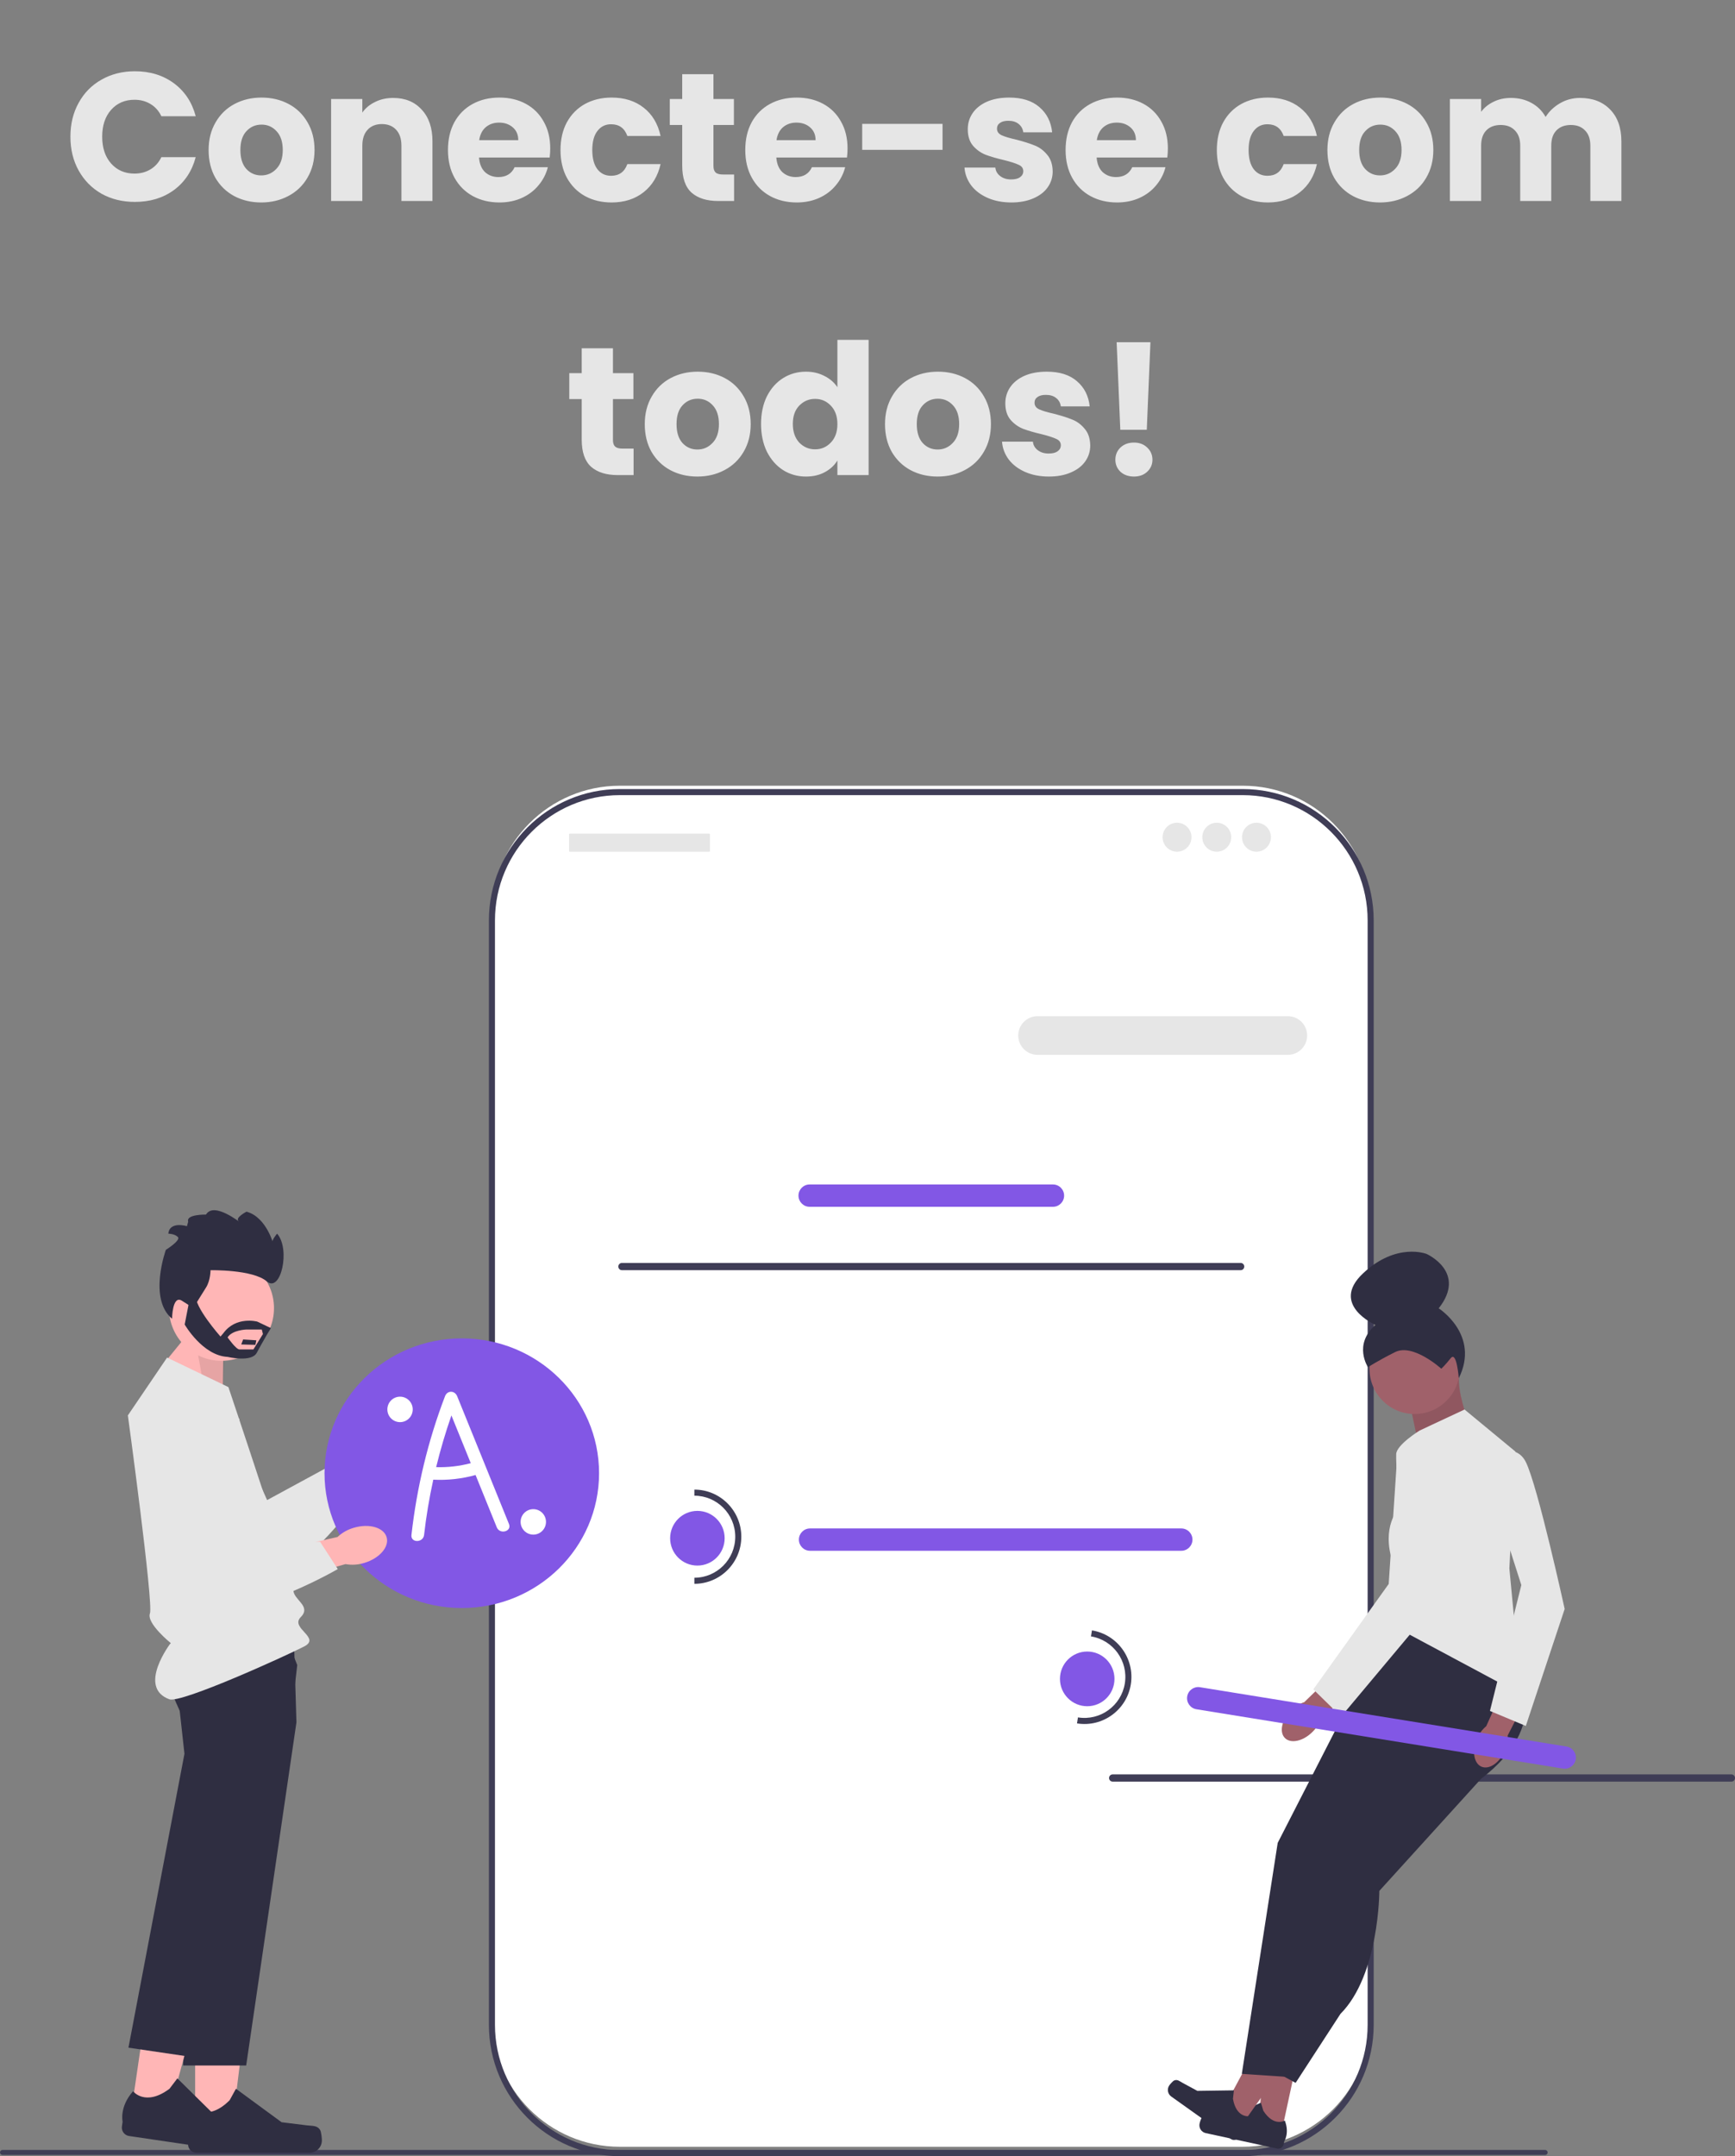 <svg width="380" height="472" viewBox="0 0 380 472" fill="none" xmlns="http://www.w3.org/2000/svg">
<rect x="0" y="0" width="380" height="472" fill="#808080" stroke="none"/>
<g clip-path="url(#clip0_6_132)">
<path d="M99.67 307.394C98.833 307.394 98.153 308.076 98.153 308.915V321.082C98.153 321.921 98.833 322.603 99.67 322.603C100.506 322.603 101.186 321.921 101.186 321.082V308.915C101.186 308.076 100.506 307.394 99.67 307.394Z" fill="#3F3D56"/>
<path d="M272.189 172H135.757C120.285 172 107.743 184.577 107.743 200.092V441.85C107.743 457.364 120.285 469.941 135.757 469.941H272.189C287.66 469.941 300.203 457.364 300.203 441.85V200.092C300.203 184.577 287.66 172 272.189 172Z" fill="white"/>
<path d="M272.189 472H135.757C119.945 472 107.08 459.1 107.08 443.243V201.485C107.08 185.629 119.945 172.729 135.757 172.729H272.189C288.002 172.729 300.866 185.629 300.866 201.485V443.243C300.866 459.1 288.002 472 272.189 472ZM135.757 174.059C120.676 174.059 108.407 186.362 108.407 201.485V443.243C108.407 458.366 120.676 470.67 135.757 470.67H272.189C287.27 470.67 299.539 458.366 299.539 443.243V201.485C299.539 186.362 287.27 174.059 272.189 174.059H135.757Z" fill="#3F3D56"/>
<path d="M282.072 230.908H227.233C224.907 230.908 223.015 229.011 223.015 226.678C223.015 224.346 224.907 222.448 227.233 222.448H282.072C284.398 222.448 286.29 224.346 286.29 226.678C286.29 229.011 284.398 230.908 282.072 230.908Z" fill="#E6E6E6"/>
<path d="M230.626 264.174H177.32C175.977 264.174 174.883 263.077 174.883 261.729C174.883 260.382 175.977 259.286 177.32 259.286H230.626C231.97 259.286 233.063 260.382 233.063 261.729C233.063 263.077 231.97 264.174 230.626 264.174V264.174Z" fill="#8257E5"/>
<path d="M155.346 182.479H124.789C124.709 182.479 124.645 182.544 124.645 182.623V186.3C124.645 186.38 124.709 186.445 124.789 186.445H155.346C155.425 186.445 155.49 186.38 155.49 186.3V182.623C155.49 182.544 155.425 182.479 155.346 182.479Z" fill="#E6E6E6"/>
<path d="M257.793 186.445C259.54 186.445 260.957 185.024 260.957 183.272C260.957 181.52 259.54 180.1 257.793 180.1C256.046 180.1 254.63 181.52 254.63 183.272C254.63 185.024 256.046 186.445 257.793 186.445Z" fill="#E6E6E6"/>
<path d="M266.493 186.445C268.24 186.445 269.657 185.024 269.657 183.272C269.657 181.52 268.24 180.1 266.493 180.1C264.746 180.1 263.33 181.52 263.33 183.272C263.33 185.024 264.746 186.445 266.493 186.445Z" fill="#E6E6E6"/>
<path d="M275.193 186.445C276.94 186.445 278.356 185.024 278.356 183.272C278.356 181.52 276.94 180.1 275.193 180.1C273.446 180.1 272.029 181.52 272.029 183.272C272.029 185.024 273.446 186.445 275.193 186.445Z" fill="#E6E6E6"/>
<path d="M135.425 277.256C135.425 277.695 135.776 278.048 136.214 278.048H271.732C272.17 278.048 272.521 277.695 272.521 277.256C272.521 276.817 272.17 276.465 271.732 276.465H136.214C135.776 276.465 135.425 276.817 135.425 277.256Z" fill="#3F3D56"/>
<path d="M242.904 389.216C242.904 389.655 243.255 390.008 243.693 390.008H379.211C379.648 390.008 380 389.655 380 389.216C380 388.777 379.648 388.424 379.211 388.424H243.693C243.255 388.424 242.904 388.777 242.904 389.216Z" fill="#3F3D56"/>
<path d="M258.736 339.474H177.41C176.066 339.474 174.972 338.377 174.972 337.03C174.972 335.682 176.066 334.586 177.41 334.586H258.736C260.08 334.586 261.173 335.682 261.173 337.03C261.173 338.377 260.08 339.474 258.736 339.474Z" fill="#8257E5"/>
<path d="M152.743 342.715C156.04 342.715 158.713 340.034 158.713 336.728C158.713 333.421 156.04 330.741 152.743 330.741C149.446 330.741 146.773 333.421 146.773 336.728C146.773 340.034 149.446 342.715 152.743 342.715Z" fill="#8257E5"/>
<path d="M152.08 346.706V345.375C157.018 345.375 161.035 341.347 161.035 336.395C161.035 331.443 157.018 327.415 152.08 327.415V326.084C157.749 326.084 162.362 330.71 162.362 336.395C162.362 342.081 157.749 346.706 152.08 346.706Z" fill="#3F3D56"/>
<path d="M80.971 312.583C83.406 310.098 86.659 309.344 88.236 310.898C89.813 312.453 89.117 315.727 86.68 318.213C85.721 319.219 84.535 319.98 83.221 320.433L72.77 330.832L68.008 325.81L78.817 316.091C79.245 314.766 79.984 313.563 80.971 312.583H80.971Z" fill="#FFB6B6"/>
<path d="M47.547 303.999L58.505 328.376L76.002 318.878L82.265 322.211C82.265 322.211 67.96 346.192 58.166 343.462C48.372 340.732 30.981 315.979 34.114 308.34C37.248 300.7 47.547 303.999 47.547 303.999Z" fill="#E6E6E6"/>
<path d="M0 471.184C0 471.491 0.246 471.737 0.551 471.737H338.41C338.716 471.737 338.962 471.491 338.962 471.184C338.962 470.877 338.716 470.631 338.41 470.631H0.551C0.246 470.631 0 470.877 0 471.184Z" fill="#3F3D56"/>
<path d="M101.142 352.008C117.747 352.008 131.208 338.794 131.208 322.494C131.208 306.193 117.747 292.979 101.142 292.979C84.538 292.979 71.077 306.193 71.077 322.494C71.077 338.794 84.538 352.008 101.142 352.008Z" fill="#8257E5"/>
<path d="M42.742 466.462L50.732 466.461L54.533 435.556L42.74 435.557L42.742 466.462Z" fill="#FFB6B6"/>
<path d="M70.117 466.28C70.365 466.7 70.497 468.056 70.497 468.545C70.497 470.047 69.283 471.264 67.785 471.264H43.041C42.019 471.264 41.191 470.434 41.191 469.409V468.376C41.191 468.376 39.967 465.271 42.487 461.444C42.487 461.444 45.619 464.441 50.299 459.748L51.679 457.24L61.67 464.567L67.208 465.251C68.419 465.4 69.493 465.228 70.117 466.28H70.117Z" fill="#2F2E41"/>
<path d="M48.788 305.563L48.95 294.757L42.304 290.603L35.078 299.467L48.788 305.563Z" fill="#FFB6B6"/>
<path opacity="0.1" d="M48.788 305.563L49.218 295.026L42.304 290.603L44.653 303.643L48.788 305.563Z" fill="black"/>
<path d="M64.927 377.023L53.918 452.153H40.104L41.941 409.267L42.908 386.717L40.104 375.983C40.104 375.983 38.826 373.597 37.749 370.705C36.535 367.442 35.577 363.529 37 361.674C37.523 360.99 38.885 360.483 40.735 360.106C41.866 359.875 43.182 359.694 44.602 359.554C52.771 358.744 64.39 359.25 64.39 359.25L64.686 369.025L64.85 374.483L64.927 377.023L64.927 377.023Z" fill="#2F2E41"/>
<path d="M28.667 462.788L36.572 463.952L44.816 433.931L33.148 432.211L28.667 462.788Z" fill="#FFB6B6"/>
<path d="M55.777 466.601C55.962 467.053 55.896 468.413 55.825 468.897C55.607 470.383 54.229 471.41 52.747 471.192L28.266 467.583C27.256 467.434 26.556 466.491 26.705 465.477L26.855 464.455C26.855 464.455 26.094 461.205 29.143 457.786C29.143 457.786 31.807 461.208 37.118 457.247L38.847 454.968L47.669 463.674L53.049 465.158C54.225 465.483 55.313 465.468 55.777 466.601H55.777L55.777 466.601Z" fill="#2F2E41"/>
<path d="M65.101 364.493L63.591 377.534L55.355 405.016L41.798 450.26L28.133 448.246L40.398 383.916L39.183 372.885C39.183 372.885 38.788 371.789 38.334 370.183C37.435 367.008 36.306 361.836 37.548 359.198C37.715 358.839 37.926 358.528 38.186 358.276C38.675 357.801 39.667 357.513 40.997 357.36C46.555 356.73 58.002 358.532 63.095 359.416L65.101 364.493V364.493Z" fill="#2F2E41"/>
<path d="M36.597 297.18L50.024 303.643C50.024 303.643 64.256 345.921 64.256 348.075C64.256 350.229 68.284 351.575 65.867 353.999C63.45 356.423 70.366 358.475 66.639 360.411C62.913 362.347 39.669 372.936 37.085 371.981C29.956 369.347 37.387 359.67 37.387 359.67C37.387 359.67 32.032 355.345 32.837 353.191C33.643 351.037 28.004 309.837 28.004 309.837L36.597 297.18H36.597Z" fill="#E6E6E6"/>
<path d="M77.51 334.433C80.842 333.446 84.051 334.37 84.677 336.497C85.303 338.623 83.11 341.147 79.776 342.134C78.45 342.547 77.044 342.635 75.677 342.391L61.506 346.395L59.774 339.686L73.928 336.451C74.944 335.501 76.172 334.81 77.51 334.433H77.51Z" fill="#FFB6B6"/>
<path d="M52.444 310.657L50.223 337.303L70.118 337.518L73.98 343.48C73.98 343.48 49.865 357.482 42.624 350.328C35.383 343.173 32.161 313.066 38.599 307.913C45.037 302.76 52.444 310.657 52.444 310.657Z" fill="#E6E6E6"/>
<path d="M48.508 297.892C54.861 297.892 60.01 292.728 60.01 286.358C60.01 279.988 54.861 274.824 48.508 274.824C42.156 274.824 37.006 279.988 37.006 286.358C37.006 292.728 42.156 297.892 48.508 297.892Z" fill="#FFB6B6"/>
<path d="M42.304 286.403C42.304 286.403 44.116 283.406 45.112 281.863C46.108 280.319 46.108 278.057 46.108 278.057C46.108 278.057 55.346 277.866 58.425 280.5C61.504 283.134 63.678 273.416 60.689 270.056C60.689 270.056 59.421 271.509 59.693 272.054L59.965 272.599C59.965 272.599 58.425 266.423 53.987 265.243C53.987 265.243 51.519 266.521 52.21 267.244C52.901 267.967 46.923 262.881 45.112 265.878C45.112 265.878 40.674 265.788 41.218 267.422L40.946 268.421C40.946 268.421 37.142 267.241 36.87 270.056C36.87 270.056 38.229 270.056 38.953 270.783C39.678 271.509 36.327 273.598 36.327 273.598C36.327 273.598 32.433 284.315 37.685 288.674C37.685 288.674 37.731 283.452 39.814 284.723C41.897 285.995 42.304 286.403 42.304 286.403Z" fill="#2F2E41"/>
<path d="M53.25 293.215L52.837 294.305L55.934 294.395L56.141 293.396L53.25 293.215Z" fill="#2F2E41"/>
<path d="M56.348 289.31C56.348 289.31 51.702 288.038 48.914 291.853L48.294 292.579C48.294 292.579 42.409 285.949 42.926 283.497L41.687 283.588L40.448 289.945C40.448 289.945 44.371 296.757 49.843 297.029C49.843 297.029 55.109 298.301 56.244 296.121C57.38 293.941 59.335 290.727 59.335 290.727L56.348 289.31H56.348ZM55.502 295.394H52.424C51.702 295.394 49.843 292.761 49.843 292.761C50.876 291.126 53.973 291.035 53.973 291.035H57.337L57.587 292.034L55.502 295.394H55.502Z" fill="#2F2E41"/>
<path d="M280.556 467.34L275.506 466.245L277.313 446.19L284.766 447.806L280.556 467.34Z" fill="#A0616A"/>
<path d="M263.278 463.476C263.064 463.707 262.796 464.547 262.73 464.855C262.525 465.805 263.127 466.74 264.074 466.946L279.714 470.334C280.359 470.474 280.996 470.062 281.135 469.415L281.276 468.762C281.276 468.762 282.473 466.967 281.401 464.203C281.401 464.203 279.013 465.668 276.694 462.061L276.163 460.287L268.851 463.55L265.257 463.224C264.471 463.152 263.816 462.896 263.279 463.476L263.278 463.476Z" fill="#2F2E41"/>
<path d="M271.523 465.805L267.31 462.806L276.84 445.082L283.058 449.508L271.523 465.805Z" fill="#A0616A"/>
<path d="M257.155 455.436C256.867 455.564 256.292 456.23 256.109 456.488C255.549 457.28 255.735 458.377 256.525 458.939L269.573 468.226C270.112 468.609 270.859 468.482 271.241 467.942L271.627 467.397C271.627 467.397 273.431 466.219 273.53 463.255C273.53 463.255 270.76 463.66 270.044 459.428L270.252 457.588L262.249 457.703L259.073 455.985C258.379 455.609 257.877 455.115 257.155 455.436L257.155 455.436V455.436Z" fill="#2F2E41"/>
<path d="M332.219 366.655C332.219 366.655 340.076 377.367 324.363 389.41L292.281 379.13L303.739 355.165L313.887 349.585L332.219 366.655Z" fill="#2F2E41"/>
<path d="M292.281 379.13L279.841 403.422L271.984 453.977L281.805 454.634L291.626 406.705L308.977 380.771L296.864 375.19" fill="#2F2E41"/>
<path d="M324.363 381.779V389.41L302.102 413.927C302.102 413.927 302.102 432.311 293.59 440.846L283.769 455.947L275.258 451.351L287.698 407.362L309.959 378.473L324.363 381.779Z" fill="#2F2E41"/>
<path d="M308.544 306.13L311.92 322.162L324.79 319.008C324.79 319.008 318.428 305.74 319.694 300.483L308.544 306.13Z" fill="#A0616A"/>
<path opacity="0.1" d="M308.544 306.13L311.92 322.162L324.79 319.008C324.79 319.008 318.428 305.74 319.694 300.483L308.544 306.13Z" fill="black"/>
<path d="M320.762 308.55L310.941 313.146C310.941 313.146 305.888 316.243 305.796 318.305C305.703 320.368 306.358 330.216 306.358 330.216C306.358 330.216 302.429 334.156 305.048 342.034L303.739 355.165L333.202 370.923L330.583 343.347L331.892 317.742L320.762 308.55Z" fill="#E6E6E6"/>
<path d="M329.577 383.267C328.427 385.913 326.134 387.462 324.455 386.728C322.776 385.994 322.348 383.255 323.498 380.608C323.944 379.545 324.636 378.604 325.518 377.864L330.532 366.716L335.698 369.186L330.208 379.914C330.268 381.066 330.051 382.216 329.577 383.267V383.267Z" fill="#A0616A"/>
<path d="M324.363 319.383C324.363 319.383 331.565 314.787 334.184 320.04C336.803 325.292 342.695 352.211 342.695 352.211L334.184 377.817L326.327 374.534L333.202 346.977L324.363 319.383Z" fill="#E6E6E6"/>
<path d="M287.451 379.134C285.41 381.169 282.708 381.762 281.417 380.459C280.126 379.157 280.734 376.452 282.776 374.416C283.581 373.592 284.57 372.973 285.663 372.611L294.419 364.099L298.314 368.305L289.269 376.25C288.901 377.343 288.278 378.332 287.451 379.134Z" fill="#A0616A"/>
<path d="M306.073 317.817C306.073 317.817 318.629 317.302 319.134 323.152C319.639 329.003 311.055 355.108 311.055 355.108L293.736 375.769L287.637 369.814L304.153 346.735L306.073 317.817Z" fill="#E6E6E6"/>
<path d="M342.327 387.151L262.038 374.165C260.712 373.951 259.806 372.694 260.02 371.363C260.234 370.033 261.488 369.125 262.815 369.34L343.103 382.326C344.43 382.541 345.335 383.797 345.121 385.128C344.907 386.458 343.654 387.366 342.327 387.151V387.151Z" fill="#8257E5"/>
<path d="M238.123 373.503C241.42 373.503 244.093 370.822 244.093 367.516C244.093 364.209 241.42 361.529 238.123 361.529C234.825 361.529 232.152 364.209 232.152 367.516C232.152 370.822 234.825 373.503 238.123 373.503Z" fill="#8257E5"/>
<path d="M235.883 377.261L236.094 375.947C240.969 376.736 245.575 373.4 246.361 368.511C247.148 363.623 243.821 359.004 238.946 358.216L239.158 356.902C244.755 357.808 248.574 363.11 247.671 368.723C246.768 374.336 241.48 378.166 235.883 377.261Z" fill="#3F3D56"/>
<path d="M309.831 309.538C315.292 309.538 319.719 305.098 319.719 299.622C319.719 294.146 315.292 289.706 309.831 289.706C304.37 289.706 299.943 294.146 299.943 299.622C299.943 305.098 304.37 309.538 309.831 309.538Z" fill="#A0616A"/>
<path d="M315.675 299.622C315.675 299.622 309.502 294.003 305.546 295.986C301.591 297.969 299.613 299.291 299.613 299.291C299.613 299.291 296.317 294.334 301.262 290.037C301.262 290.037 291.198 285.628 298.537 278.743C305.876 271.858 312.468 274.502 312.468 274.502C312.468 274.502 321.367 278.468 315.105 286.401C315.105 286.401 324.228 292.203 319.502 301.697C319.502 301.697 319.06 295.656 317.742 297.308C316.423 298.961 315.675 299.622 315.675 299.622V299.622Z" fill="#2F2E41"/>
<path d="M111.472 333.606C107.692 324.286 103.912 314.967 100.132 305.647C99.61 304.36 97.975 304.314 97.465 305.647C93.73 315.418 91.29 325.613 90.116 336.009C89.916 337.779 92.684 337.765 92.882 336.009C93.341 331.941 94.023 327.903 94.898 323.909C98.013 324.073 101.153 323.722 104.159 322.888C105.708 326.706 107.257 330.525 108.805 334.343C109.467 335.975 112.144 335.261 111.472 333.606H111.472ZM95.525 321.167C96.457 317.343 97.574 313.564 98.87 309.847L103.109 320.298C100.626 320.951 98.086 321.242 95.525 321.167Z" fill="white"/>
<path d="M116.803 335.937C118.338 335.937 119.583 334.689 119.583 333.149C119.583 331.61 118.338 330.362 116.803 330.362C115.268 330.362 114.024 331.61 114.024 333.149C114.024 334.689 115.268 335.937 116.803 335.937Z" fill="white"/>
<path d="M87.617 311.315C89.152 311.315 90.397 310.067 90.397 308.528C90.397 306.988 89.152 305.74 87.617 305.74C86.082 305.74 84.838 306.988 84.838 308.528C84.838 310.067 86.082 311.315 87.617 311.315Z" fill="white"/>
</g>
<path d="M15.422 29.92C15.422 27.147 16.022 24.68 17.222 22.52C18.422 20.333 20.088 18.64 22.222 17.44C24.382 16.213 26.822 15.6 29.542 15.6C32.875 15.6 35.728 16.48 38.102 18.24C40.475 20 42.062 22.4 42.862 25.44H35.342C34.782 24.267 33.982 23.373 32.942 22.76C31.928 22.147 30.768 21.84 29.462 21.84C27.355 21.84 25.648 22.573 24.342 24.04C23.035 25.507 22.382 27.467 22.382 29.92C22.382 32.373 23.035 34.333 24.342 35.8C25.648 37.267 27.355 38 29.462 38C30.768 38 31.928 37.693 32.942 37.08C33.982 36.467 34.782 35.573 35.342 34.4H42.862C42.062 37.44 40.475 39.84 38.102 41.6C35.728 43.333 32.875 44.2 29.542 44.2C26.822 44.2 24.382 43.6 22.222 42.4C20.088 41.173 18.422 39.48 17.222 37.32C16.022 35.16 15.422 32.693 15.422 29.92ZM57.21 44.32C55.024 44.32 53.05 43.853 51.29 42.92C49.557 41.987 48.184 40.653 47.17 38.92C46.184 37.187 45.69 35.16 45.69 32.84C45.69 30.547 46.197 28.533 47.21 26.8C48.224 25.04 49.61 23.693 51.37 22.76C53.13 21.827 55.104 21.36 57.29 21.36C59.477 21.36 61.45 21.827 63.21 22.76C64.97 23.693 66.357 25.04 67.37 26.8C68.384 28.533 68.89 30.547 68.89 32.84C68.89 35.133 68.37 37.16 67.33 38.92C66.317 40.653 64.917 41.987 63.13 42.92C61.37 43.853 59.397 44.32 57.21 44.32ZM57.21 38.4C58.517 38.4 59.624 37.92 60.53 36.96C61.464 36 61.93 34.627 61.93 32.84C61.93 31.053 61.477 29.68 60.57 28.72C59.69 27.76 58.597 27.28 57.29 27.28C55.957 27.28 54.85 27.76 53.97 28.72C53.09 29.653 52.65 31.027 52.65 32.84C52.65 34.627 53.077 36 53.93 36.96C54.81 37.92 55.904 38.4 57.21 38.4ZM86.119 21.44C88.732 21.44 90.812 22.293 92.359 24C93.932 25.68 94.719 28 94.719 30.96V44H87.919V31.88C87.919 30.387 87.532 29.227 86.759 28.4C85.986 27.573 84.946 27.16 83.639 27.16C82.332 27.16 81.292 27.573 80.519 28.4C79.746 29.227 79.359 30.387 79.359 31.88V44H72.519V21.68H79.359V24.64C80.052 23.653 80.986 22.88 82.159 22.32C83.332 21.733 84.652 21.44 86.119 21.44ZM120.512 32.48C120.512 33.12 120.472 33.787 120.392 34.48H104.912C105.019 35.867 105.459 36.933 106.232 37.68C107.032 38.4 108.006 38.76 109.152 38.76C110.859 38.76 112.046 38.04 112.712 36.6H119.992C119.619 38.067 118.939 39.387 117.952 40.56C116.992 41.733 115.779 42.653 114.312 43.32C112.846 43.987 111.206 44.32 109.392 44.32C107.206 44.32 105.259 43.853 103.552 42.92C101.846 41.987 100.512 40.653 99.552 38.92C98.592 37.187 98.112 35.16 98.112 32.84C98.112 30.52 98.579 28.493 99.512 26.76C100.472 25.027 101.806 23.693 103.512 22.76C105.219 21.827 107.179 21.36 109.392 21.36C111.552 21.36 113.472 21.813 115.152 22.72C116.832 23.627 118.139 24.92 119.072 26.6C120.032 28.28 120.512 30.24 120.512 32.48ZM113.512 30.68C113.512 29.507 113.112 28.573 112.312 27.88C111.512 27.187 110.512 26.84 109.312 26.84C108.166 26.84 107.192 27.173 106.392 27.84C105.619 28.507 105.139 29.453 104.952 30.68H113.512ZM122.761 32.84C122.761 30.52 123.227 28.493 124.161 26.76C125.121 25.027 126.441 23.693 128.121 22.76C129.827 21.827 131.774 21.36 133.961 21.36C136.761 21.36 139.094 22.093 140.961 23.56C142.854 25.027 144.094 27.093 144.681 29.76H137.401C136.787 28.053 135.601 27.2 133.841 27.2C132.587 27.2 131.587 27.693 130.841 28.68C130.094 29.64 129.721 31.027 129.721 32.84C129.721 34.653 130.094 36.053 130.841 37.04C131.587 38 132.587 38.48 133.841 38.48C135.601 38.48 136.787 37.627 137.401 35.92H144.681C144.094 38.533 142.854 40.587 140.961 42.08C139.067 43.573 136.734 44.32 133.961 44.32C131.774 44.32 129.827 43.853 128.121 42.92C126.441 41.987 125.121 40.653 124.161 38.92C123.227 37.187 122.761 35.16 122.761 32.84ZM160.779 38.2V44H157.299C154.819 44 152.886 43.4 151.499 42.2C150.113 40.973 149.419 38.987 149.419 36.24V27.36H146.699V21.68H149.419V16.24H156.259V21.68H160.739V27.36H156.259V36.32C156.259 36.987 156.419 37.467 156.739 37.76C157.059 38.053 157.593 38.2 158.339 38.2H160.779ZM185.629 32.48C185.629 33.12 185.589 33.787 185.509 34.48H170.029C170.136 35.867 170.576 36.933 171.349 37.68C172.149 38.4 173.123 38.76 174.269 38.76C175.976 38.76 177.163 38.04 177.829 36.6H185.109C184.736 38.067 184.056 39.387 183.069 40.56C182.109 41.733 180.896 42.653 179.429 43.32C177.963 43.987 176.323 44.32 174.509 44.32C172.323 44.32 170.376 43.853 168.669 42.92C166.963 41.987 165.629 40.653 164.669 38.92C163.709 37.187 163.229 35.16 163.229 32.84C163.229 30.52 163.696 28.493 164.629 26.76C165.589 25.027 166.923 23.693 168.629 22.76C170.336 21.827 172.296 21.36 174.509 21.36C176.669 21.36 178.589 21.813 180.269 22.72C181.949 23.627 183.256 24.92 184.189 26.6C185.149 28.28 185.629 30.24 185.629 32.48ZM178.629 30.68C178.629 29.507 178.229 28.573 177.429 27.88C176.629 27.187 175.629 26.84 174.429 26.84C173.283 26.84 172.309 27.173 171.509 27.84C170.736 28.507 170.256 29.453 170.069 30.68H178.629ZM206.438 27.12V32.8H188.838V27.12H206.438ZM221.521 44.32C219.574 44.32 217.841 43.987 216.321 43.32C214.801 42.653 213.601 41.747 212.721 40.6C211.841 39.427 211.348 38.12 211.241 36.68H218.001C218.081 37.453 218.441 38.08 219.081 38.56C219.721 39.04 220.508 39.28 221.441 39.28C222.294 39.28 222.948 39.12 223.401 38.8C223.881 38.453 224.121 38.013 224.121 37.48C224.121 36.84 223.788 36.373 223.121 36.08C222.454 35.76 221.374 35.413 219.881 35.04C218.281 34.667 216.948 34.28 215.881 33.88C214.814 33.453 213.894 32.8 213.121 31.92C212.348 31.013 211.961 29.8 211.961 28.28C211.961 27 212.308 25.84 213.001 24.8C213.721 23.733 214.761 22.893 216.121 22.28C217.508 21.667 219.148 21.36 221.041 21.36C223.841 21.36 226.041 22.053 227.641 23.44C229.268 24.827 230.201 26.667 230.441 28.96H224.121C224.014 28.187 223.668 27.573 223.081 27.12C222.521 26.667 221.774 26.44 220.841 26.44C220.041 26.44 219.428 26.6 219.001 26.92C218.574 27.213 218.361 27.627 218.361 28.16C218.361 28.8 218.694 29.28 219.361 29.6C220.054 29.92 221.121 30.24 222.561 30.56C224.214 30.987 225.561 31.413 226.601 31.84C227.641 32.24 228.548 32.907 229.321 33.84C230.121 34.747 230.534 35.973 230.561 37.52C230.561 38.827 230.188 40 229.441 41.04C228.721 42.053 227.668 42.853 226.281 43.44C224.921 44.027 223.334 44.32 221.521 44.32ZM255.786 32.48C255.786 33.12 255.746 33.787 255.666 34.48H240.186C240.292 35.867 240.732 36.933 241.506 37.68C242.306 38.4 243.279 38.76 244.426 38.76C246.132 38.76 247.319 38.04 247.986 36.6H255.266C254.892 38.067 254.212 39.387 253.226 40.56C252.266 41.733 251.052 42.653 249.586 43.32C248.119 43.987 246.479 44.32 244.666 44.32C242.479 44.32 240.532 43.853 238.826 42.92C237.119 41.987 235.786 40.653 234.826 38.92C233.866 37.187 233.386 35.16 233.386 32.84C233.386 30.52 233.852 28.493 234.786 26.76C235.746 25.027 237.079 23.693 238.786 22.76C240.492 21.827 242.452 21.36 244.666 21.36C246.826 21.36 248.746 21.813 250.426 22.72C252.106 23.627 253.412 24.92 254.346 26.6C255.306 28.28 255.786 30.24 255.786 32.48ZM248.786 30.68C248.786 29.507 248.386 28.573 247.586 27.88C246.786 27.187 245.786 26.84 244.586 26.84C243.439 26.84 242.466 27.173 241.666 27.84C240.892 28.507 240.412 29.453 240.226 30.68H248.786ZM266.511 32.84C266.511 30.52 266.977 28.493 267.911 26.76C268.871 25.027 270.191 23.693 271.871 22.76C273.577 21.827 275.524 21.36 277.711 21.36C280.511 21.36 282.844 22.093 284.711 23.56C286.604 25.027 287.844 27.093 288.431 29.76H281.151C280.537 28.053 279.351 27.2 277.591 27.2C276.337 27.2 275.337 27.693 274.591 28.68C273.844 29.64 273.471 31.027 273.471 32.84C273.471 34.653 273.844 36.053 274.591 37.04C275.337 38 276.337 38.48 277.591 38.48C279.351 38.48 280.537 37.627 281.151 35.92H288.431C287.844 38.533 286.604 40.587 284.711 42.08C282.817 43.573 280.484 44.32 277.711 44.32C275.524 44.32 273.577 43.853 271.871 42.92C270.191 41.987 268.871 40.653 267.911 38.92C266.977 37.187 266.511 35.16 266.511 32.84ZM302.249 44.32C300.063 44.32 298.089 43.853 296.329 42.92C294.596 41.987 293.223 40.653 292.209 38.92C291.223 37.187 290.729 35.16 290.729 32.84C290.729 30.547 291.236 28.533 292.249 26.8C293.263 25.04 294.649 23.693 296.409 22.76C298.169 21.827 300.143 21.36 302.329 21.36C304.516 21.36 306.489 21.827 308.249 22.76C310.009 23.693 311.396 25.04 312.409 26.8C313.423 28.533 313.929 30.547 313.929 32.84C313.929 35.133 313.409 37.16 312.369 38.92C311.356 40.653 309.956 41.987 308.169 42.92C306.409 43.853 304.436 44.32 302.249 44.32ZM302.249 38.4C303.556 38.4 304.663 37.92 305.569 36.96C306.503 36 306.969 34.627 306.969 32.84C306.969 31.053 306.516 29.68 305.609 28.72C304.729 27.76 303.636 27.28 302.329 27.28C300.996 27.28 299.889 27.76 299.009 28.72C298.129 29.653 297.689 31.027 297.689 32.84C297.689 34.627 298.116 36 298.969 36.96C299.849 37.92 300.943 38.4 302.249 38.4ZM346.038 21.44C348.811 21.44 351.011 22.28 352.638 23.96C354.291 25.64 355.118 27.973 355.118 30.96V44H348.318V31.88C348.318 30.44 347.931 29.333 347.158 28.56C346.411 27.76 345.371 27.36 344.038 27.36C342.705 27.36 341.651 27.76 340.878 28.56C340.131 29.333 339.758 30.44 339.758 31.88V44H332.958V31.88C332.958 30.44 332.571 29.333 331.798 28.56C331.051 27.76 330.011 27.36 328.678 27.36C327.345 27.36 326.291 27.76 325.518 28.56C324.771 29.333 324.398 30.44 324.398 31.88V44H317.558V21.68H324.398V24.48C325.091 23.547 325.998 22.813 327.118 22.28C328.238 21.72 329.505 21.44 330.918 21.44C332.598 21.44 334.091 21.8 335.398 22.52C336.731 23.24 337.771 24.267 338.518 25.6C339.291 24.373 340.345 23.373 341.678 22.6C343.011 21.827 344.465 21.44 346.038 21.44ZM138.768 98.2V104H135.288C132.808 104 130.874 103.4 129.488 102.2C128.101 100.973 127.408 98.987 127.408 96.24V87.36H124.688V81.68H127.408V76.24H134.248V81.68H138.728V87.36H134.248V96.32C134.248 96.987 134.408 97.467 134.728 97.76C135.048 98.053 135.581 98.2 136.328 98.2H138.768ZM152.738 104.32C150.551 104.32 148.578 103.853 146.818 102.92C145.084 101.987 143.711 100.653 142.698 98.92C141.711 97.187 141.218 95.16 141.218 92.84C141.218 90.547 141.724 88.533 142.738 86.8C143.751 85.04 145.138 83.693 146.898 82.76C148.658 81.827 150.631 81.36 152.818 81.36C155.004 81.36 156.978 81.827 158.738 82.76C160.498 83.693 161.884 85.04 162.898 86.8C163.911 88.533 164.418 90.547 164.418 92.84C164.418 95.133 163.898 97.16 162.858 98.92C161.844 100.653 160.444 101.987 158.658 102.92C156.898 103.853 154.924 104.32 152.738 104.32ZM152.738 98.4C154.044 98.4 155.151 97.92 156.058 96.96C156.991 96 157.458 94.627 157.458 92.84C157.458 91.053 157.004 89.68 156.098 88.72C155.218 87.76 154.124 87.28 152.818 87.28C151.484 87.28 150.378 87.76 149.498 88.72C148.618 89.653 148.178 91.027 148.178 92.84C148.178 94.627 148.604 96 149.458 96.96C150.338 97.92 151.431 98.4 152.738 98.4ZM166.686 92.8C166.686 90.507 167.113 88.493 167.966 86.76C168.846 85.027 170.033 83.693 171.526 82.76C173.02 81.827 174.686 81.36 176.526 81.36C177.993 81.36 179.326 81.667 180.526 82.28C181.753 82.893 182.713 83.72 183.406 84.76V74.4H190.246V104H183.406V100.8C182.766 101.867 181.846 102.72 180.646 103.36C179.473 104 178.1 104.32 176.526 104.32C174.686 104.32 173.02 103.853 171.526 102.92C170.033 101.96 168.846 100.613 167.966 98.88C167.113 97.12 166.686 95.093 166.686 92.8ZM183.406 92.84C183.406 91.133 182.926 89.787 181.966 88.8C181.033 87.813 179.886 87.32 178.526 87.32C177.166 87.32 176.006 87.813 175.046 88.8C174.113 89.76 173.646 91.093 173.646 92.8C173.646 94.507 174.113 95.867 175.046 96.88C176.006 97.867 177.166 98.36 178.526 98.36C179.886 98.36 181.033 97.867 181.966 96.88C182.926 95.893 183.406 94.547 183.406 92.84ZM205.355 104.32C203.168 104.32 201.195 103.853 199.435 102.92C197.702 101.987 196.328 100.653 195.315 98.92C194.328 97.187 193.835 95.16 193.835 92.84C193.835 90.547 194.342 88.533 195.355 86.8C196.368 85.04 197.755 83.693 199.515 82.76C201.275 81.827 203.248 81.36 205.435 81.36C207.622 81.36 209.595 81.827 211.355 82.76C213.115 83.693 214.502 85.04 215.515 86.8C216.528 88.533 217.035 90.547 217.035 92.84C217.035 95.133 216.515 97.16 215.475 98.92C214.462 100.653 213.062 101.987 211.275 102.92C209.515 103.853 207.542 104.32 205.355 104.32ZM205.355 98.4C206.662 98.4 207.768 97.92 208.675 96.96C209.608 96 210.075 94.627 210.075 92.84C210.075 91.053 209.622 89.68 208.715 88.72C207.835 87.76 206.742 87.28 205.435 87.28C204.102 87.28 202.995 87.76 202.115 88.72C201.235 89.653 200.795 91.027 200.795 92.84C200.795 94.627 201.222 96 202.075 96.96C202.955 97.92 204.048 98.4 205.355 98.4ZM229.744 104.32C227.797 104.32 226.064 103.987 224.544 103.32C223.024 102.653 221.824 101.747 220.944 100.6C220.064 99.427 219.57 98.12 219.464 96.68H226.224C226.304 97.453 226.664 98.08 227.304 98.56C227.944 99.04 228.73 99.28 229.664 99.28C230.517 99.28 231.17 99.12 231.624 98.8C232.104 98.453 232.344 98.013 232.344 97.48C232.344 96.84 232.01 96.373 231.344 96.08C230.677 95.76 229.597 95.413 228.104 95.04C226.504 94.667 225.17 94.28 224.104 93.88C223.037 93.453 222.117 92.8 221.344 91.92C220.57 91.013 220.184 89.8 220.184 88.28C220.184 87 220.53 85.84 221.224 84.8C221.944 83.733 222.984 82.893 224.344 82.28C225.73 81.667 227.37 81.36 229.264 81.36C232.064 81.36 234.264 82.053 235.864 83.44C237.49 84.827 238.424 86.667 238.664 88.96H232.344C232.237 88.187 231.89 87.573 231.304 87.12C230.744 86.667 229.997 86.44 229.064 86.44C228.264 86.44 227.65 86.6 227.224 86.92C226.797 87.213 226.584 87.627 226.584 88.16C226.584 88.8 226.917 89.28 227.584 89.6C228.277 89.92 229.344 90.24 230.784 90.56C232.437 90.987 233.784 91.413 234.824 91.84C235.864 92.24 236.77 92.907 237.544 93.84C238.344 94.747 238.757 95.973 238.784 97.52C238.784 98.827 238.41 100 237.664 101.04C236.944 102.053 235.89 102.853 234.504 103.44C233.144 104.027 231.557 104.32 229.744 104.32ZM251.968 74.92L251.168 94.08H245.368L244.568 74.92H251.968ZM248.368 104.32C247.168 104.32 246.182 103.973 245.408 103.28C244.662 102.56 244.288 101.68 244.288 100.64C244.288 99.573 244.662 98.68 245.408 97.96C246.182 97.24 247.168 96.88 248.368 96.88C249.542 96.88 250.502 97.24 251.248 97.96C252.022 98.68 252.408 99.573 252.408 100.64C252.408 101.68 252.022 102.56 251.248 103.28C250.502 103.973 249.542 104.32 248.368 104.32Z" fill="#E6E6E6"/>
<defs>
<clipPath id="clip0_6_132">
<rect width="380" height="300" fill="white" transform="translate(0 172)"/>
</clipPath>
</defs>
</svg>
